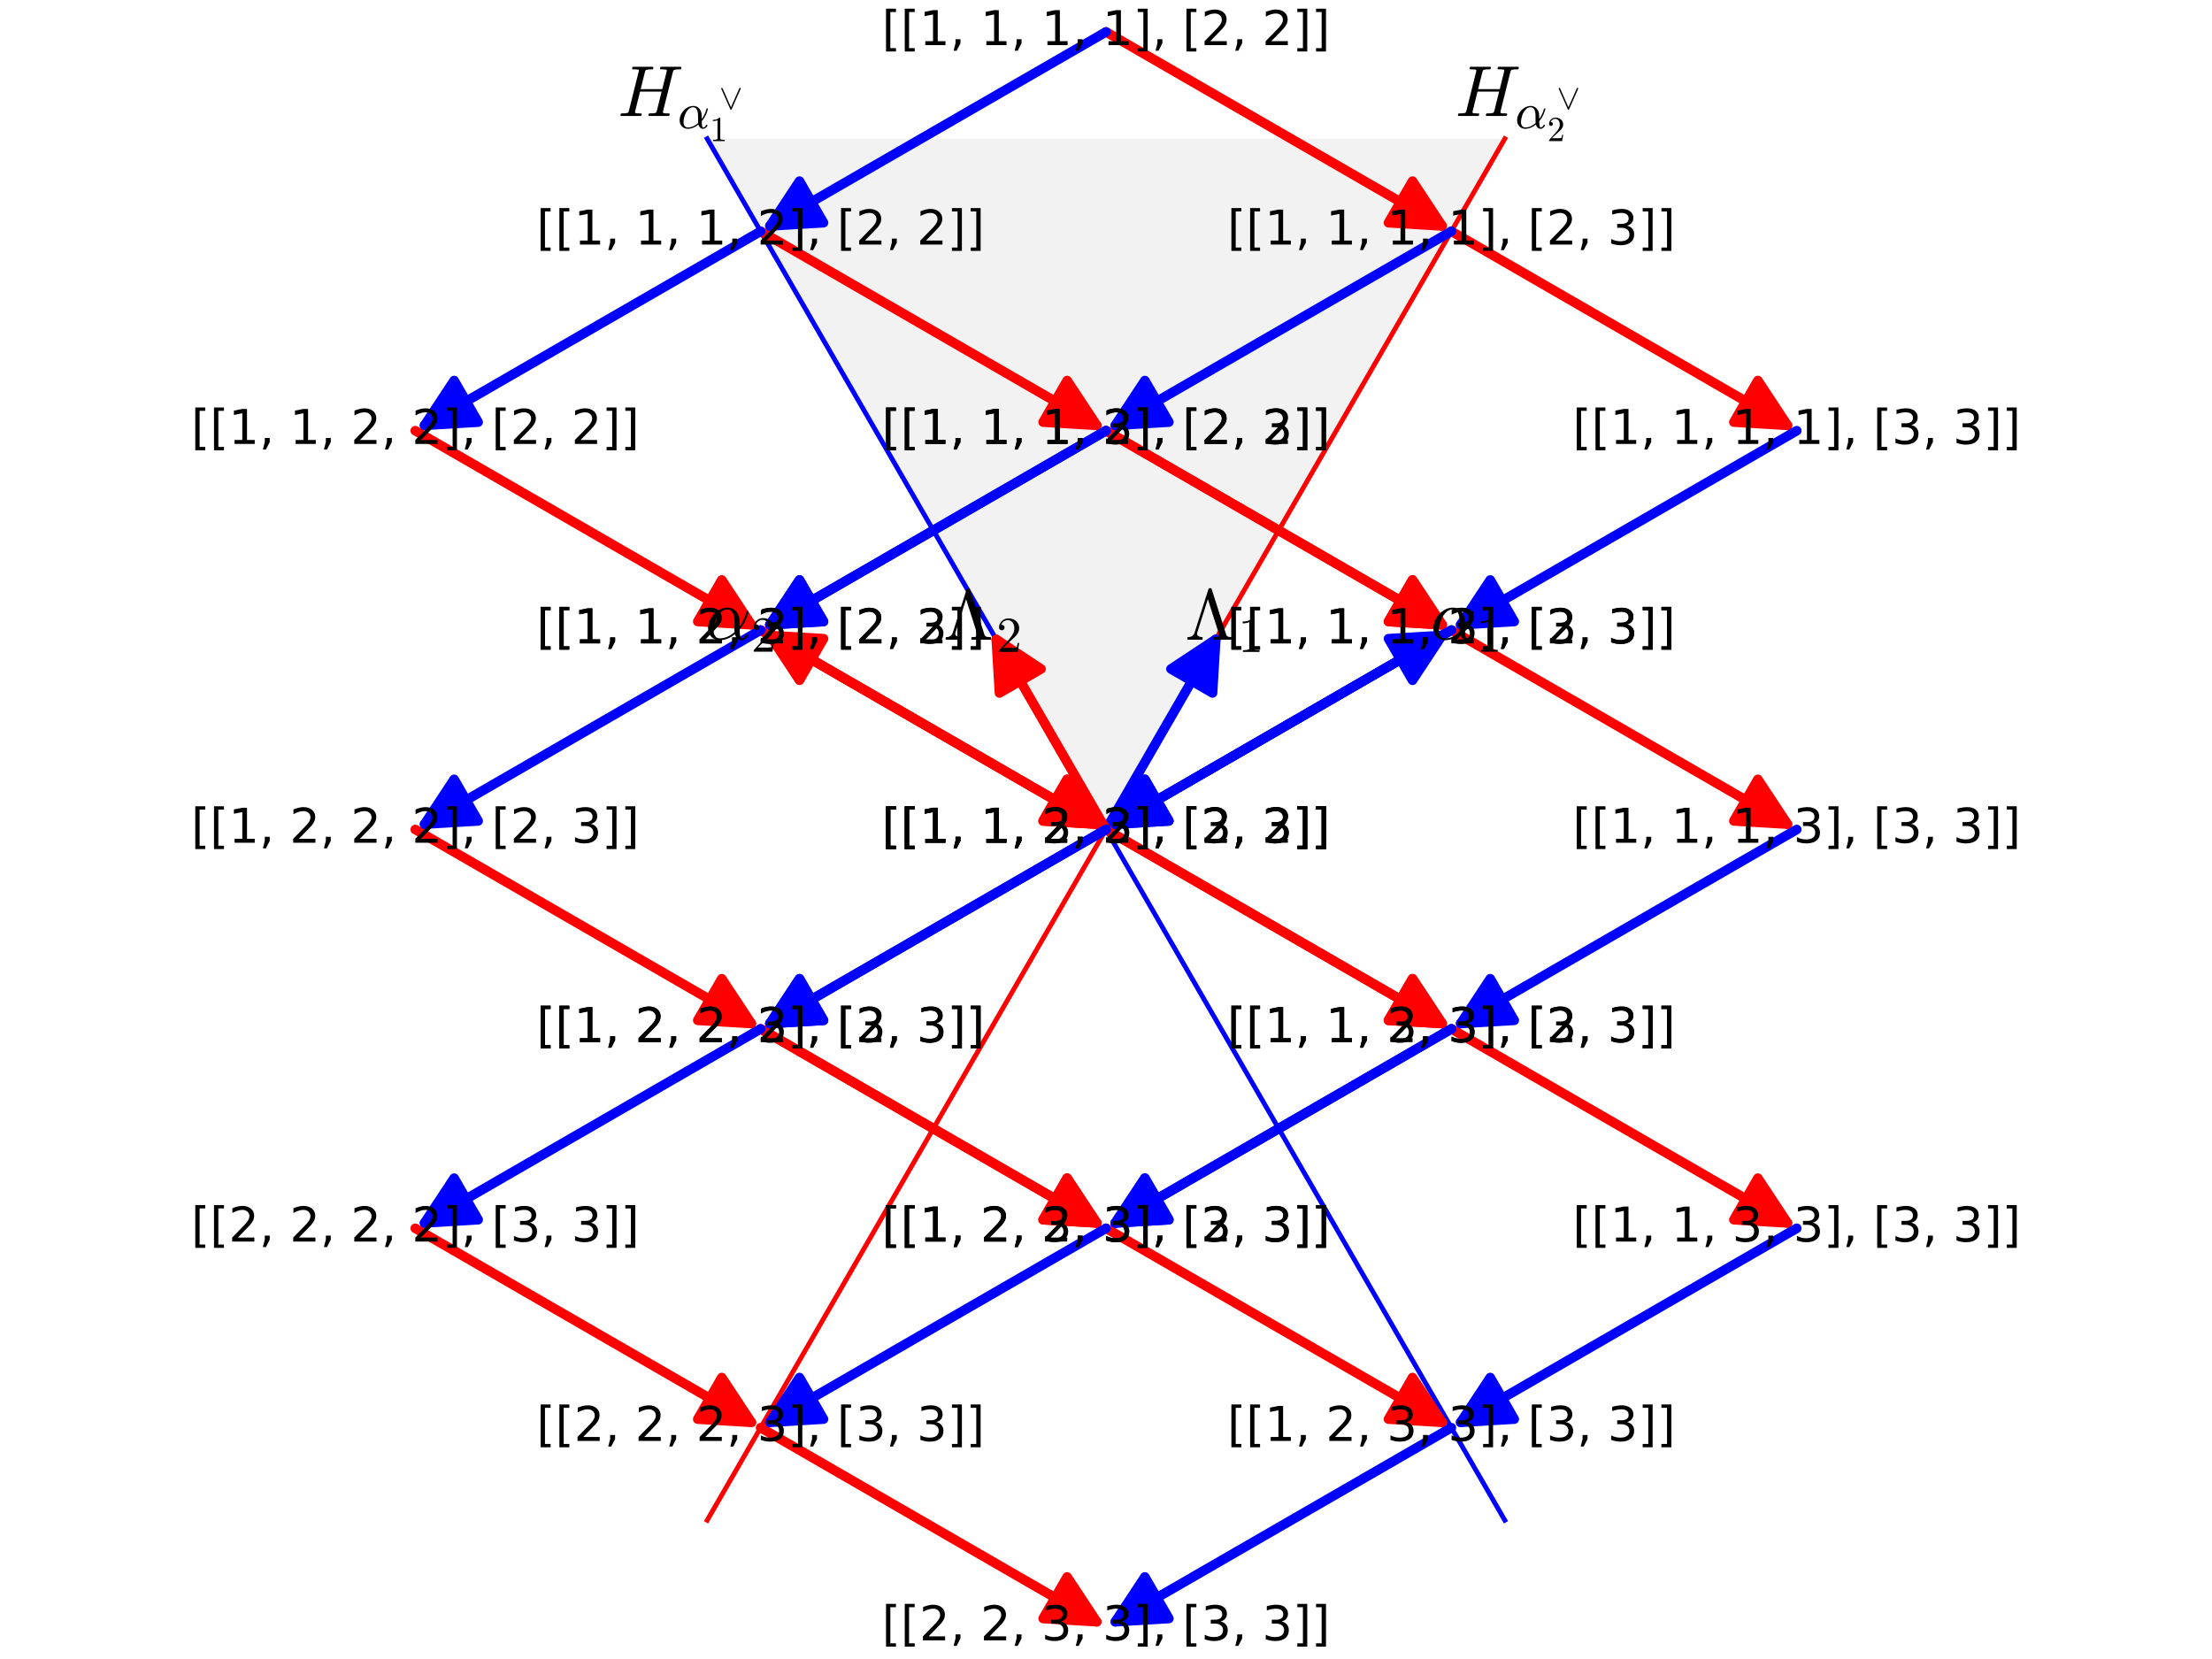 <?xml version="1.0" encoding="utf-8" standalone="no"?>
<!DOCTYPE svg PUBLIC "-//W3C//DTD SVG 1.1//EN"
  "http://www.w3.org/Graphics/SVG/1.1/DTD/svg11.dtd">
<!-- Created with matplotlib (https://matplotlib.org/) -->
<svg height="345.6pt" version="1.1" viewBox="0 0 460.8 345.6" width="460.8pt" xmlns="http://www.w3.org/2000/svg" xmlns:xlink="http://www.w3.org/1999/xlink">
 <defs>
  <style type="text/css">*{stroke-linecap:butt;stroke-linejoin:round;}</style>
 </defs>
 <g id="figure_1">
  <g id="patch_1">
   <path d="M 0 345.6 
L 460.8 345.6 
L 460.8 0 
L 0 0 
z
" style="fill:#ffffff;"/>
  </g>
  <g id="axes_1">
   <g id="patch_2">
    <path d="M 80.751 345.6 
L 380.049 345.6 
L 380.049 0 
L 80.751 0 
z
" style="fill:#ffffff;"/>
   </g>
   <g id="patch_3">
    <path clip-path="url(#p317aa13ba5)" d="M 147.323 28.906 
L 313.477 28.906 
L 230.4 172.8 
z
" style="fill:#d3d3d3;opacity:0.3;"/>
   </g>
   <g id="line2d_1">
    <path clip-path="url(#p317aa13ba5)" d="M 147.323 28.906 
L 313.477 316.694 
" style="fill:none;stroke:#0000ff;stroke-linecap:square;"/>
   </g>
   <g id="line2d_2">
    <path clip-path="url(#p317aa13ba5)" d="M 313.477 28.906 
L 147.323 316.694 
" style="fill:none;stroke:#ff0000;stroke-linecap:square;"/>
   </g>
   <g id="matplotlib.axis_1"/>
   <g id="matplotlib.axis_2"/>
   <g id="patch_4">
    <path clip-path="url(#p317aa13ba5)" d="M 230.4 172.8 
Q 266.373 152.031 300.41 132.38 
" style="fill:none;stroke:#0000ff;stroke-linecap:round;stroke-width:2;"/>
    <path clip-path="url(#p317aa13ba5)" d="M 289.25 133.049 
L 300.41 132.38 
L 294.25 141.71 
L 289.25 133.049 
z
" style="fill:#0000ff;stroke:#0000ff;stroke-linecap:round;stroke-width:2;"/>
   </g>
   <g id="patch_5">
    <path clip-path="url(#p317aa13ba5)" d="M 230.4 172.8 
Q 194.427 152.031 160.39 132.38 
" style="fill:none;stroke:#ff0000;stroke-linecap:round;stroke-width:2;"/>
    <path clip-path="url(#p317aa13ba5)" d="M 166.55 141.71 
L 160.39 132.38 
L 171.55 133.049 
L 166.55 141.71 
z
" style="fill:#ff0000;stroke:#ff0000;stroke-linecap:round;stroke-width:2;"/>
   </g>
   <g id="patch_6">
    <path clip-path="url(#p317aa13ba5)" d="M 230.4 172.8 
Q 242.391 152.031 253.264 133.198 
" style="fill:none;stroke:#0000ff;stroke-linecap:round;stroke-width:2;"/>
    <path clip-path="url(#p317aa13ba5)" d="M 243.934 139.358 
L 253.264 133.198 
L 252.594 144.358 
L 243.934 139.358 
z
" style="fill:#0000ff;stroke:#0000ff;stroke-linecap:round;stroke-width:2;"/>
   </g>
   <g id="patch_7">
    <path clip-path="url(#p317aa13ba5)" d="M 230.4 172.8 
Q 218.409 152.031 207.536 133.198 
" style="fill:none;stroke:#ff0000;stroke-linecap:round;stroke-width:2;"/>
    <path clip-path="url(#p317aa13ba5)" d="M 208.206 144.358 
L 207.536 133.198 
L 216.866 139.358 
L 208.206 144.358 
z
" style="fill:#ff0000;stroke:#ff0000;stroke-linecap:round;stroke-width:2;"/>
   </g>
   <g id="patch_8">
    <path clip-path="url(#p317aa13ba5)" d="M 230.4 255.877 
Q 266.373 276.646 300.41 296.297 
" style="fill:none;stroke:#ff0000;stroke-linecap:round;stroke-width:2;"/>
    <path clip-path="url(#p317aa13ba5)" d="M 294.25 286.967 
L 300.41 296.297 
L 289.25 295.627 
L 294.25 286.967 
z
" style="fill:#ff0000;stroke:#ff0000;stroke-linecap:round;stroke-width:2;"/>
   </g>
   <g id="patch_9">
    <path clip-path="url(#p317aa13ba5)" d="M 158.453 131.262 
Q 194.427 152.031 228.464 171.682 
" style="fill:none;stroke:#ff0000;stroke-linecap:round;stroke-width:2;"/>
    <path clip-path="url(#p317aa13ba5)" d="M 222.303 162.352 
L 228.464 171.682 
L 217.303 171.012 
L 222.303 162.352 
z
" style="fill:#ff0000;stroke:#ff0000;stroke-linecap:round;stroke-width:2;"/>
   </g>
   <g id="patch_10">
    <path clip-path="url(#p317aa13ba5)" d="M 230.4 89.723 
Q 266.373 110.492 300.41 130.144 
" style="fill:none;stroke:#ff0000;stroke-linecap:round;stroke-width:2;"/>
    <path clip-path="url(#p317aa13ba5)" d="M 294.25 120.813 
L 300.41 130.144 
L 289.25 129.474 
L 294.25 120.813 
z
" style="fill:#ff0000;stroke:#ff0000;stroke-linecap:round;stroke-width:2;"/>
   </g>
   <g id="patch_11">
    <path clip-path="url(#p317aa13ba5)" d="M 230.4 6.646 
Q 266.373 27.415 300.41 47.067 
" style="fill:none;stroke:#ff0000;stroke-linecap:round;stroke-width:2;"/>
    <path clip-path="url(#p317aa13ba5)" d="M 294.25 37.736 
L 300.41 47.067 
L 289.25 46.397 
L 294.25 37.736 
z
" style="fill:#ff0000;stroke:#ff0000;stroke-linecap:round;stroke-width:2;"/>
   </g>
   <g id="patch_12">
    <path clip-path="url(#p317aa13ba5)" d="M 230.4 172.8 
Q 266.373 193.569 300.41 213.22 
" style="fill:none;stroke:#ff0000;stroke-linecap:round;stroke-width:2;"/>
    <path clip-path="url(#p317aa13ba5)" d="M 294.25 203.89 
L 300.41 213.22 
L 289.25 212.551 
L 294.25 203.89 
z
" style="fill:#ff0000;stroke:#ff0000;stroke-linecap:round;stroke-width:2;"/>
   </g>
   <g id="patch_13">
    <path clip-path="url(#p317aa13ba5)" d="M 228.464 254.759 
Q 194.427 235.108 158.453 214.338 
" style="fill:none;stroke:#ff0000;stroke-linecap:round;stroke-width:2;"/>
    <path clip-path="url(#p317aa13ba5)" d="M 222.303 245.429 
L 228.464 254.759 
L 217.303 254.089 
L 222.303 245.429 
z
" style="fill:#ff0000;stroke:#ff0000;stroke-linecap:round;stroke-width:2;"/>
   </g>
   <g id="patch_14">
    <path clip-path="url(#p317aa13ba5)" d="M 156.517 130.144 
Q 122.48 110.492 86.506 89.723 
" style="fill:none;stroke:#ff0000;stroke-linecap:round;stroke-width:2;"/>
    <path clip-path="url(#p317aa13ba5)" d="M 150.356 120.813 
L 156.517 130.144 
L 145.356 129.474 
L 150.356 120.813 
z
" style="fill:#ff0000;stroke:#ff0000;stroke-linecap:round;stroke-width:2;"/>
   </g>
   <g id="patch_15">
    <path clip-path="url(#p317aa13ba5)" d="M 228.464 254.759 
Q 194.427 235.108 158.453 214.338 
" style="fill:none;stroke:#ff0000;stroke-linecap:round;stroke-width:2;"/>
    <path clip-path="url(#p317aa13ba5)" d="M 222.303 245.429 
L 228.464 254.759 
L 217.303 254.089 
L 222.303 245.429 
z
" style="fill:#ff0000;stroke:#ff0000;stroke-linecap:round;stroke-width:2;"/>
   </g>
   <g id="patch_16">
    <path clip-path="url(#p317aa13ba5)" d="M 302.347 48.185 
Q 338.32 68.954 372.357 88.605 
" style="fill:none;stroke:#ff0000;stroke-linecap:round;stroke-width:2;"/>
    <path clip-path="url(#p317aa13ba5)" d="M 366.197 79.275 
L 372.357 88.605 
L 361.197 87.935 
L 366.197 79.275 
z
" style="fill:#ff0000;stroke:#ff0000;stroke-linecap:round;stroke-width:2;"/>
   </g>
   <g id="patch_17">
    <path clip-path="url(#p317aa13ba5)" d="M 230.4 172.8 
Q 266.373 193.569 300.41 213.22 
" style="fill:none;stroke:#ff0000;stroke-linecap:round;stroke-width:2;"/>
    <path clip-path="url(#p317aa13ba5)" d="M 294.25 203.89 
L 300.41 213.22 
L 289.25 212.551 
L 294.25 203.89 
z
" style="fill:#ff0000;stroke:#ff0000;stroke-linecap:round;stroke-width:2;"/>
   </g>
   <g id="patch_18">
    <path clip-path="url(#p317aa13ba5)" d="M 230.4 89.723 
Q 266.373 110.492 300.41 130.144 
" style="fill:none;stroke:#ff0000;stroke-linecap:round;stroke-width:2;"/>
    <path clip-path="url(#p317aa13ba5)" d="M 294.25 120.813 
L 300.41 130.144 
L 289.25 129.474 
L 294.25 120.813 
z
" style="fill:#ff0000;stroke:#ff0000;stroke-linecap:round;stroke-width:2;"/>
   </g>
   <g id="patch_19">
    <path clip-path="url(#p317aa13ba5)" d="M 228.464 337.836 
Q 194.427 318.185 158.453 297.415 
" style="fill:none;stroke:#ff0000;stroke-linecap:round;stroke-width:2;"/>
    <path clip-path="url(#p317aa13ba5)" d="M 222.303 328.506 
L 228.464 337.836 
L 217.303 337.166 
L 222.303 328.506 
z
" style="fill:#ff0000;stroke:#ff0000;stroke-linecap:round;stroke-width:2;"/>
   </g>
   <g id="patch_20">
    <path clip-path="url(#p317aa13ba5)" d="M 228.464 171.682 
Q 194.427 152.031 158.453 131.262 
" style="fill:none;stroke:#ff0000;stroke-linecap:round;stroke-width:2;"/>
    <path clip-path="url(#p317aa13ba5)" d="M 222.303 162.352 
L 228.464 171.682 
L 217.303 171.012 
L 222.303 162.352 
z
" style="fill:#ff0000;stroke:#ff0000;stroke-linecap:round;stroke-width:2;"/>
   </g>
   <g id="patch_21">
    <path clip-path="url(#p317aa13ba5)" d="M 156.517 213.22 
Q 122.48 193.569 86.506 172.8 
" style="fill:none;stroke:#ff0000;stroke-linecap:round;stroke-width:2;"/>
    <path clip-path="url(#p317aa13ba5)" d="M 150.356 203.89 
L 156.517 213.22 
L 145.356 212.551 
L 150.356 203.89 
z
" style="fill:#ff0000;stroke:#ff0000;stroke-linecap:round;stroke-width:2;"/>
   </g>
   <g id="patch_22">
    <path clip-path="url(#p317aa13ba5)" d="M 372.357 171.682 
Q 338.32 152.031 302.347 131.262 
" style="fill:none;stroke:#ff0000;stroke-linecap:round;stroke-width:2;"/>
    <path clip-path="url(#p317aa13ba5)" d="M 366.197 162.352 
L 372.357 171.682 
L 361.197 171.012 
L 366.197 162.352 
z
" style="fill:#ff0000;stroke:#ff0000;stroke-linecap:round;stroke-width:2;"/>
   </g>
   <g id="patch_23">
    <path clip-path="url(#p317aa13ba5)" d="M 372.357 254.759 
Q 338.32 235.108 302.347 214.338 
" style="fill:none;stroke:#ff0000;stroke-linecap:round;stroke-width:2;"/>
    <path clip-path="url(#p317aa13ba5)" d="M 366.197 245.429 
L 372.357 254.759 
L 361.197 254.089 
L 366.197 245.429 
z
" style="fill:#ff0000;stroke:#ff0000;stroke-linecap:round;stroke-width:2;"/>
   </g>
   <g id="patch_24">
    <path clip-path="url(#p317aa13ba5)" d="M 228.464 88.605 
Q 194.427 68.954 158.453 48.185 
" style="fill:none;stroke:#ff0000;stroke-linecap:round;stroke-width:2;"/>
    <path clip-path="url(#p317aa13ba5)" d="M 222.303 79.275 
L 228.464 88.605 
L 217.303 87.935 
L 222.303 79.275 
z
" style="fill:#ff0000;stroke:#ff0000;stroke-linecap:round;stroke-width:2;"/>
   </g>
   <g id="patch_25">
    <path clip-path="url(#p317aa13ba5)" d="M 156.517 296.297 
Q 122.48 276.646 86.506 255.877 
" style="fill:none;stroke:#ff0000;stroke-linecap:round;stroke-width:2;"/>
    <path clip-path="url(#p317aa13ba5)" d="M 150.356 286.967 
L 156.517 296.297 
L 145.356 295.627 
L 150.356 286.967 
z
" style="fill:#ff0000;stroke:#ff0000;stroke-linecap:round;stroke-width:2;"/>
   </g>
   <g id="patch_26">
    <path clip-path="url(#p317aa13ba5)" d="M 230.4 255.877 
Q 194.427 276.646 160.39 296.297 
" style="fill:none;stroke:#0000ff;stroke-linecap:round;stroke-width:2;"/>
    <path clip-path="url(#p317aa13ba5)" d="M 171.55 295.627 
L 160.39 296.297 
L 166.55 286.967 
L 171.55 295.627 
z
" style="fill:#0000ff;stroke:#0000ff;stroke-linecap:round;stroke-width:2;"/>
   </g>
   <g id="patch_27">
    <path clip-path="url(#p317aa13ba5)" d="M 374.294 172.8 
Q 338.32 193.569 304.283 213.22 
" style="fill:none;stroke:#0000ff;stroke-linecap:round;stroke-width:2;"/>
    <path clip-path="url(#p317aa13ba5)" d="M 315.444 212.551 
L 304.283 213.22 
L 310.444 203.89 
L 315.444 212.551 
z
" style="fill:#0000ff;stroke:#0000ff;stroke-linecap:round;stroke-width:2;"/>
   </g>
   <g id="patch_28">
    <path clip-path="url(#p317aa13ba5)" d="M 230.4 89.723 
Q 194.427 110.492 160.39 130.144 
" style="fill:none;stroke:#0000ff;stroke-linecap:round;stroke-width:2;"/>
    <path clip-path="url(#p317aa13ba5)" d="M 171.55 129.474 
L 160.39 130.144 
L 166.55 120.813 
L 171.55 129.474 
z
" style="fill:#0000ff;stroke:#0000ff;stroke-linecap:round;stroke-width:2;"/>
   </g>
   <g id="patch_29">
    <path clip-path="url(#p317aa13ba5)" d="M 230.4 6.646 
Q 194.427 27.415 160.39 47.067 
" style="fill:none;stroke:#0000ff;stroke-linecap:round;stroke-width:2;"/>
    <path clip-path="url(#p317aa13ba5)" d="M 171.55 46.397 
L 160.39 47.067 
L 166.55 37.736 
L 171.55 46.397 
z
" style="fill:#0000ff;stroke:#0000ff;stroke-linecap:round;stroke-width:2;"/>
   </g>
   <g id="patch_30">
    <path clip-path="url(#p317aa13ba5)" d="M 374.294 255.877 
Q 338.32 276.646 304.283 296.297 
" style="fill:none;stroke:#0000ff;stroke-linecap:round;stroke-width:2;"/>
    <path clip-path="url(#p317aa13ba5)" d="M 315.444 295.627 
L 304.283 296.297 
L 310.444 286.967 
L 315.444 295.627 
z
" style="fill:#0000ff;stroke:#0000ff;stroke-linecap:round;stroke-width:2;"/>
   </g>
   <g id="patch_31">
    <path clip-path="url(#p317aa13ba5)" d="M 230.4 172.8 
Q 194.427 193.569 160.39 213.22 
" style="fill:none;stroke:#0000ff;stroke-linecap:round;stroke-width:2;"/>
    <path clip-path="url(#p317aa13ba5)" d="M 171.55 212.551 
L 160.39 213.22 
L 166.55 203.89 
L 171.55 212.551 
z
" style="fill:#0000ff;stroke:#0000ff;stroke-linecap:round;stroke-width:2;"/>
   </g>
   <g id="patch_32">
    <path clip-path="url(#p317aa13ba5)" d="M 158.453 214.338 
Q 122.48 235.108 88.443 254.759 
" style="fill:none;stroke:#0000ff;stroke-linecap:round;stroke-width:2;"/>
    <path clip-path="url(#p317aa13ba5)" d="M 99.603 254.089 
L 88.443 254.759 
L 94.603 245.429 
L 99.603 254.089 
z
" style="fill:#0000ff;stroke:#0000ff;stroke-linecap:round;stroke-width:2;"/>
   </g>
   <g id="patch_33">
    <path clip-path="url(#p317aa13ba5)" d="M 302.347 131.262 
Q 266.373 152.031 232.336 171.682 
" style="fill:none;stroke:#0000ff;stroke-linecap:round;stroke-width:2;"/>
    <path clip-path="url(#p317aa13ba5)" d="M 243.497 171.012 
L 232.336 171.682 
L 238.497 162.352 
L 243.497 171.012 
z
" style="fill:#0000ff;stroke:#0000ff;stroke-linecap:round;stroke-width:2;"/>
   </g>
   <g id="patch_34">
    <path clip-path="url(#p317aa13ba5)" d="M 232.336 88.605 
Q 266.373 68.954 302.347 48.185 
" style="fill:none;stroke:#0000ff;stroke-linecap:round;stroke-width:2;"/>
    <path clip-path="url(#p317aa13ba5)" d="M 243.497 87.935 
L 232.336 88.605 
L 238.497 79.275 
L 243.497 87.935 
z
" style="fill:#0000ff;stroke:#0000ff;stroke-linecap:round;stroke-width:2;"/>
   </g>
   <g id="patch_35">
    <path clip-path="url(#p317aa13ba5)" d="M 232.336 254.759 
Q 266.373 235.108 302.347 214.338 
" style="fill:none;stroke:#0000ff;stroke-linecap:round;stroke-width:2;"/>
    <path clip-path="url(#p317aa13ba5)" d="M 243.497 254.089 
L 232.336 254.759 
L 238.497 245.429 
L 243.497 254.089 
z
" style="fill:#0000ff;stroke:#0000ff;stroke-linecap:round;stroke-width:2;"/>
   </g>
   <g id="patch_36">
    <path clip-path="url(#p317aa13ba5)" d="M 160.39 130.144 
Q 194.427 110.492 230.4 89.723 
" style="fill:none;stroke:#0000ff;stroke-linecap:round;stroke-width:2;"/>
    <path clip-path="url(#p317aa13ba5)" d="M 171.55 129.474 
L 160.39 130.144 
L 166.55 120.813 
L 171.55 129.474 
z
" style="fill:#0000ff;stroke:#0000ff;stroke-linecap:round;stroke-width:2;"/>
   </g>
   <g id="patch_37">
    <path clip-path="url(#p317aa13ba5)" d="M 158.453 131.262 
Q 122.48 152.031 88.443 171.682 
" style="fill:none;stroke:#0000ff;stroke-linecap:round;stroke-width:2;"/>
    <path clip-path="url(#p317aa13ba5)" d="M 99.603 171.012 
L 88.443 171.682 
L 94.603 162.352 
L 99.603 171.012 
z
" style="fill:#0000ff;stroke:#0000ff;stroke-linecap:round;stroke-width:2;"/>
   </g>
   <g id="patch_38">
    <path clip-path="url(#p317aa13ba5)" d="M 232.336 337.836 
Q 266.373 318.185 302.347 297.415 
" style="fill:none;stroke:#0000ff;stroke-linecap:round;stroke-width:2;"/>
    <path clip-path="url(#p317aa13ba5)" d="M 243.497 337.166 
L 232.336 337.836 
L 238.497 328.506 
L 243.497 337.166 
z
" style="fill:#0000ff;stroke:#0000ff;stroke-linecap:round;stroke-width:2;"/>
   </g>
   <g id="patch_39">
    <path clip-path="url(#p317aa13ba5)" d="M 232.336 171.682 
Q 266.373 152.031 302.347 131.262 
" style="fill:none;stroke:#0000ff;stroke-linecap:round;stroke-width:2;"/>
    <path clip-path="url(#p317aa13ba5)" d="M 243.497 171.012 
L 232.336 171.682 
L 238.497 162.352 
L 243.497 171.012 
z
" style="fill:#0000ff;stroke:#0000ff;stroke-linecap:round;stroke-width:2;"/>
   </g>
   <g id="patch_40">
    <path clip-path="url(#p317aa13ba5)" d="M 304.283 130.144 
Q 338.32 110.492 374.294 89.723 
" style="fill:none;stroke:#0000ff;stroke-linecap:round;stroke-width:2;"/>
    <path clip-path="url(#p317aa13ba5)" d="M 315.444 129.474 
L 304.283 130.144 
L 310.444 120.813 
L 315.444 129.474 
z
" style="fill:#0000ff;stroke:#0000ff;stroke-linecap:round;stroke-width:2;"/>
   </g>
   <g id="patch_41">
    <path clip-path="url(#p317aa13ba5)" d="M 160.39 213.22 
Q 194.427 193.569 230.4 172.8 
" style="fill:none;stroke:#0000ff;stroke-linecap:round;stroke-width:2;"/>
    <path clip-path="url(#p317aa13ba5)" d="M 171.55 212.551 
L 160.39 213.22 
L 166.55 203.89 
L 171.55 212.551 
z
" style="fill:#0000ff;stroke:#0000ff;stroke-linecap:round;stroke-width:2;"/>
   </g>
   <g id="patch_42">
    <path clip-path="url(#p317aa13ba5)" d="M 232.336 254.759 
Q 266.373 235.108 302.347 214.338 
" style="fill:none;stroke:#0000ff;stroke-linecap:round;stroke-width:2;"/>
    <path clip-path="url(#p317aa13ba5)" d="M 243.497 254.089 
L 232.336 254.759 
L 238.497 245.429 
L 243.497 254.089 
z
" style="fill:#0000ff;stroke:#0000ff;stroke-linecap:round;stroke-width:2;"/>
   </g>
   <g id="patch_43">
    <path clip-path="url(#p317aa13ba5)" d="M 88.443 88.605 
Q 122.48 68.954 158.453 48.185 
" style="fill:none;stroke:#0000ff;stroke-linecap:round;stroke-width:2;"/>
    <path clip-path="url(#p317aa13ba5)" d="M 99.603 87.935 
L 88.443 88.605 
L 94.603 79.275 
L 99.603 87.935 
z
" style="fill:#0000ff;stroke:#0000ff;stroke-linecap:round;stroke-width:2;"/>
   </g>
   <g id="text_1">
    <!-- $\alpha_{1}$ -->
    <g transform="translate(297.994 133.324)scale(0.15 -0.15)">
     <defs>
      <path d="M 20.125 -1.125 
Q 15.375 -1.125 11.688 1.125 
Q 8.016 3.375 6 7.172 
Q 4 10.984 4 15.828 
Q 4 22.609 7.781 29.25 
Q 11.578 35.891 17.844 40.031 
Q 24.125 44.188 31 44.188 
Q 36.078 44.188 39.938 41.531 
Q 43.797 38.875 45.797 34.453 
Q 47.797 30.031 47.797 25 
L 47.906 18.312 
Q 51.312 23.047 53.688 28.141 
Q 56.062 33.25 57.328 38.719 
Q 57.516 39.312 58.109 39.312 
L 59.281 39.312 
Q 60.203 39.312 60.203 38.375 
Q 60.203 38.281 60.109 38.094 
Q 58.938 33.5 57.172 29.266 
Q 55.422 25.047 53.047 21.094 
Q 50.688 17.141 47.906 13.922 
Q 47.906 1.516 50.781 1.516 
Q 52.641 1.516 53.828 2.609 
Q 55.031 3.719 55.938 5.328 
Q 56.844 6.938 57.078 6.984 
L 58.297 6.984 
Q 59.078 6.984 59.078 6 
Q 59.078 3.516 56.219 1.188 
Q 53.375 -1.125 50.594 -1.125 
Q 46.969 -1.125 44.578 1.219 
Q 42.188 3.562 41.312 7.328 
Q 36.625 3.328 31.156 1.094 
Q 25.688 -1.125 20.125 -1.125 
z
M 20.312 1.516 
Q 31 1.516 40.828 10.297 
Q 40.766 10.891 40.672 11.734 
Q 40.578 12.594 40.578 12.703 
L 40.578 23.484 
Q 40.578 41.609 30.812 41.609 
Q 24.953 41.609 20.547 36.594 
Q 16.156 31.594 13.938 24.625 
Q 11.719 17.672 11.719 11.922 
Q 11.719 7.562 13.938 4.531 
Q 16.156 1.516 20.312 1.516 
z
" id="Cmmi10-174"/>
      <path d="M 9.281 0 
L 9.281 3.516 
Q 21.781 3.516 21.781 6.688 
L 21.781 59.188 
Q 16.609 56.688 8.688 56.688 
L 8.688 60.203 
Q 20.953 60.203 27.203 66.609 
L 28.609 66.609 
Q 28.953 66.609 29.266 66.328 
Q 29.594 66.062 29.594 65.719 
L 29.594 6.688 
Q 29.594 3.516 42.094 3.516 
L 42.094 0 
z
" id="Cmr10-49"/>
     </defs>
     <use transform="translate(0 0.812)" xlink:href="#Cmmi10-174"/>
     <use transform="translate(63.916 -16.194)scale(0.7)" xlink:href="#Cmr10-49"/>
    </g>
   </g>
   <g id="text_2">
    <!-- $\alpha_{2}$ -->
    <g transform="translate(146.906 133.324)scale(0.15 -0.15)">
     <defs>
      <path d="M 4.984 0 
L 4.984 2.688 
Q 4.984 2.938 5.172 3.219 
L 20.703 20.406 
Q 24.219 24.219 26.406 26.797 
Q 28.609 29.391 30.75 32.766 
Q 32.906 36.141 34.156 39.625 
Q 35.406 43.109 35.406 47.016 
Q 35.406 51.125 33.891 54.859 
Q 32.375 58.594 29.375 60.844 
Q 26.375 63.094 22.125 63.094 
Q 17.781 63.094 14.312 60.469 
Q 10.844 57.859 9.422 53.719 
Q 9.812 53.812 10.5 53.812 
Q 12.75 53.812 14.328 52.297 
Q 15.922 50.781 15.922 48.391 
Q 15.922 46.094 14.328 44.5 
Q 12.75 42.922 10.5 42.922 
Q 8.156 42.922 6.562 44.547 
Q 4.984 46.188 4.984 48.391 
Q 4.984 52.156 6.391 55.438 
Q 7.812 58.734 10.469 61.297 
Q 13.141 63.875 16.484 65.234 
Q 19.828 66.609 23.578 66.609 
Q 29.297 66.609 34.219 64.188 
Q 39.156 61.766 42.031 57.344 
Q 44.922 52.938 44.922 47.016 
Q 44.922 42.672 43.016 38.766 
Q 41.109 34.859 38.125 31.656 
Q 35.156 28.469 30.516 24.406 
Q 25.875 20.359 24.422 19 
L 13.094 8.109 
L 22.703 8.109 
Q 29.781 8.109 34.547 8.219 
Q 39.312 8.344 39.594 8.594 
Q 40.766 9.859 42 17.828 
L 44.922 17.828 
L 42.094 0 
z
" id="Cmr10-50"/>
     </defs>
     <use transform="translate(0 0.812)" xlink:href="#Cmmi10-174"/>
     <use transform="translate(63.916 -16.194)scale(0.7)" xlink:href="#Cmr10-50"/>
    </g>
   </g>
   <g id="text_3">
    <!-- $\Lambda_{1}$ -->
    <g transform="translate(246.881 133.324)scale(0.15 -0.15)">
     <defs>
      <path d="M 3.219 0 
L 3.219 3.516 
Q 11.031 3.516 12.984 9.422 
L 32.516 70.516 
Q 32.859 71.578 33.984 71.578 
L 35.297 71.578 
Q 35.844 71.578 36.25 71.281 
Q 36.672 71 36.812 70.516 
L 57.172 6.688 
Q 58.062 4.547 60.297 4.031 
Q 62.547 3.516 66.109 3.516 
L 66.109 0 
L 39.016 0 
L 39.016 3.516 
Q 47.516 3.516 47.516 6.203 
Q 47.516 6.5 47.406 6.688 
L 31.594 56.297 
L 16.703 9.422 
Q 16.5 8.734 16.5 8.406 
Q 16.5 5.906 18.969 4.703 
Q 21.438 3.516 24.219 3.516 
L 24.219 0 
z
" id="Cmr10-164"/>
     </defs>
     <use transform="translate(0 0.422)" xlink:href="#Cmr10-164"/>
     <use transform="translate(73.849 -16.584)scale(0.7)" xlink:href="#Cmr10-49"/>
    </g>
   </g>
   <g id="text_4">
    <!-- $\Lambda_{2}$ -->
    <g transform="translate(196.519 133.324)scale(0.15 -0.15)">
     <use transform="translate(0 0.422)" xlink:href="#Cmr10-164"/>
     <use transform="translate(73.849 -16.584)scale(0.7)" xlink:href="#Cmr10-50"/>
    </g>
   </g>
   <g id="text_5">
    <!-- $H_{\alpha^\vee_{1}}$ -->
    <g transform="translate(128.694 24.262)scale(0.15 -0.15)">
     <defs>
      <path d="M 4.688 0 
Q 3.719 0 3.719 1.312 
Q 3.766 1.562 3.906 2.172 
Q 4.047 2.781 4.312 3.141 
Q 4.594 3.516 4.984 3.516 
Q 11.078 3.516 13.484 4.203 
Q 14.797 4.641 15.375 6.891 
L 29.109 61.812 
Q 29.297 62.797 29.297 63.188 
Q 29.297 64.266 28.078 64.406 
Q 26.219 64.797 20.906 64.797 
Q 19.922 64.797 19.922 66.109 
Q 20.266 67.391 20.453 67.844 
Q 20.656 68.312 21.578 68.312 
L 48.484 68.312 
Q 49.516 68.312 49.516 67 
Q 49.469 66.75 49.312 66.156 
Q 49.172 65.578 48.922 65.188 
Q 48.688 64.797 48.188 64.797 
Q 42.094 64.797 39.703 64.109 
Q 38.375 63.625 37.797 61.375 
L 31.781 37.312 
L 61.812 37.312 
L 67.922 61.812 
Q 68.109 62.797 68.109 63.188 
Q 68.109 64.266 66.891 64.406 
Q 64.984 64.797 59.719 64.797 
Q 58.688 64.797 58.688 66.109 
Q 59.031 67.391 59.219 67.844 
Q 59.422 68.312 60.406 68.312 
L 87.312 68.312 
Q 88.281 68.312 88.281 67 
Q 88.234 66.75 88.078 66.141 
Q 87.938 65.531 87.672 65.156 
Q 87.406 64.797 87.016 64.797 
Q 80.906 64.797 78.516 64.109 
Q 77.203 63.672 76.609 61.375 
L 62.891 6.5 
Q 62.703 5.516 62.703 5.078 
Q 62.703 4.047 63.922 3.906 
Q 65.828 3.516 71.094 3.516 
Q 72.125 3.516 72.125 2.203 
Q 71.828 1.031 71.531 0.516 
Q 71.234 0 70.406 0 
L 43.5 0 
Q 42.484 0 42.484 1.312 
Q 42.672 2.047 42.766 2.391 
Q 42.875 2.734 43.141 3.125 
Q 43.406 3.516 43.797 3.516 
Q 49.906 3.516 52.297 4.203 
Q 53.609 4.641 54.203 6.891 
L 60.891 33.797 
L 30.906 33.797 
L 24.125 6.5 
Q 23.875 5.281 23.875 5.078 
Q 23.875 4.047 25.094 3.906 
Q 27 3.516 32.328 3.516 
Q 33.297 3.516 33.297 2.203 
Q 32.953 0.875 32.734 0.438 
Q 32.516 0 31.594 0 
z
" id="Cmmi10-72"/>
      <path d="M 31.5 -0.984 
L 5.812 57.078 
Q 5.609 57.328 5.609 57.812 
Q 5.609 58.547 6.188 59.172 
Q 6.781 59.812 7.625 59.812 
Q 8.734 59.812 9.516 58.594 
L 33.297 4.688 
L 57.172 58.594 
Q 57.766 59.812 58.984 59.812 
Q 59.812 59.812 60.391 59.219 
Q 60.984 58.641 60.984 57.812 
Q 60.984 57.328 60.891 57.078 
L 35.203 -0.984 
Q 34.578 -2.203 33.297 -2.203 
Q 31.984 -2.203 31.5 -0.984 
z
" id="Cmsy10-95"/>
     </defs>
     <use transform="translate(0 0.688)" xlink:href="#Cmmi10-72"/>
     <use transform="translate(83.105 -16.319)scale(0.7)" xlink:href="#Cmmi10-174"/>
     <use transform="translate(140.863 10.466)scale(0.49)" xlink:href="#Cmsy10-95"/>
     <use transform="translate(127.847 -34.175)scale(0.49)" xlink:href="#Cmr10-49"/>
    </g>
   </g>
   <g id="text_6">
    <!-- $H_{\alpha^\vee_{2}}$ -->
    <g transform="translate(303.156 24.262)scale(0.15 -0.15)">
     <use transform="translate(0 0.688)" xlink:href="#Cmmi10-72"/>
     <use transform="translate(83.105 -16.319)scale(0.7)" xlink:href="#Cmmi10-174"/>
     <use transform="translate(140.863 10.466)scale(0.49)" xlink:href="#Cmsy10-95"/>
     <use transform="translate(127.847 -34.175)scale(0.49)" xlink:href="#Cmr10-50"/>
    </g>
   </g>
   <g id="PathCollection_1">
    <defs>
     <path d="M 0 0 
C 0 0 0 0 0 0 
C 0 0 0 0 0 0 
C 0 0 0 0 0 0 
C 0 0 0 0 0 0 
C 0 0 0 0 0 0 
C 0 0 0 0 0 0 
C 0 0 0 0 0 0 
C 0 0 0 0 0 0 
z
" id="m3bfca7fe0f" style="stroke:#000000;"/>
    </defs>
    <g>
     <use style="fill:#fec7b8;stroke:#000000;" x="230.4" xlink:href="#m3bfca7fe0f" y="6.646"/>
     <use style="fill:#fec7b8;stroke:#000000;" x="158.453" xlink:href="#m3bfca7fe0f" y="48.185"/>
     <use style="fill:#fec7b8;stroke:#000000;" x="86.506" xlink:href="#m3bfca7fe0f" y="89.723"/>
     <use style="fill:#fec7b8;stroke:#000000;" x="230.4" xlink:href="#m3bfca7fe0f" y="89.723"/>
     <use style="fill:#fec7b8;stroke:#000000;" x="158.453" xlink:href="#m3bfca7fe0f" y="131.262"/>
     <use style="fill:#fec7b8;stroke:#000000;" x="230.4" xlink:href="#m3bfca7fe0f" y="172.8"/>
     <use style="fill:#fec7b8;stroke:#000000;" x="302.347" xlink:href="#m3bfca7fe0f" y="214.338"/>
     <use style="fill:#fec7b8;stroke:#000000;" x="230.4" xlink:href="#m3bfca7fe0f" y="255.877"/>
     <use style="fill:#fec7b8;stroke:#000000;" x="374.294" xlink:href="#m3bfca7fe0f" y="255.877"/>
     <use style="fill:#fec7b8;stroke:#000000;" x="302.347" xlink:href="#m3bfca7fe0f" y="297.415"/>
     <use style="fill:#fec7b8;stroke:#000000;" x="230.4" xlink:href="#m3bfca7fe0f" y="338.954"/>
     <use style="fill:#fec7b8;stroke:#000000;" x="302.347" xlink:href="#m3bfca7fe0f" y="131.262"/>
     <use style="fill:#fec7b8;stroke:#000000;" x="230.4" xlink:href="#m3bfca7fe0f" y="172.8"/>
     <use style="fill:#fec7b8;stroke:#000000;" x="158.453" xlink:href="#m3bfca7fe0f" y="214.338"/>
     <use style="fill:#fec7b8;stroke:#000000;" x="374.294" xlink:href="#m3bfca7fe0f" y="172.8"/>
     <use style="fill:#fec7b8;stroke:#000000;" x="302.347" xlink:href="#m3bfca7fe0f" y="214.338"/>
     <use style="fill:#fec7b8;stroke:#000000;" x="230.4" xlink:href="#m3bfca7fe0f" y="255.877"/>
     <use style="fill:#fec7b8;stroke:#000000;" x="158.453" xlink:href="#m3bfca7fe0f" y="297.415"/>
     <use style="fill:#fec7b8;stroke:#000000;" x="302.347" xlink:href="#m3bfca7fe0f" y="48.185"/>
     <use style="fill:#fec7b8;stroke:#000000;" x="230.4" xlink:href="#m3bfca7fe0f" y="89.723"/>
     <use style="fill:#fec7b8;stroke:#000000;" x="158.453" xlink:href="#m3bfca7fe0f" y="131.262"/>
     <use style="fill:#fec7b8;stroke:#000000;" x="86.506" xlink:href="#m3bfca7fe0f" y="172.8"/>
     <use style="fill:#fec7b8;stroke:#000000;" x="374.294" xlink:href="#m3bfca7fe0f" y="89.723"/>
     <use style="fill:#fec7b8;stroke:#000000;" x="302.347" xlink:href="#m3bfca7fe0f" y="131.262"/>
     <use style="fill:#fec7b8;stroke:#000000;" x="230.4" xlink:href="#m3bfca7fe0f" y="172.8"/>
     <use style="fill:#fec7b8;stroke:#000000;" x="158.453" xlink:href="#m3bfca7fe0f" y="214.338"/>
     <use style="fill:#fec7b8;stroke:#000000;" x="86.506" xlink:href="#m3bfca7fe0f" y="255.877"/>
    </g>
   </g>
   <g id="text_7">
    <!-- [[1, 2, 3, 3], [2, 3]] -->
    <g transform="translate(183.717 258.636)scale(0.1 -0.1)">
     <defs>
      <path d="M 8.594 75.984 
L 29.297 75.984 
L 29.297 69 
L 17.578 69 
L 17.578 -6.203 
L 29.297 -6.203 
L 29.297 -13.188 
L 8.594 -13.188 
z
" id="DejaVuSans-91"/>
      <path d="M 12.406 8.297 
L 28.516 8.297 
L 28.516 63.922 
L 10.984 60.406 
L 10.984 69.391 
L 28.422 72.906 
L 38.281 72.906 
L 38.281 8.297 
L 54.391 8.297 
L 54.391 0 
L 12.406 0 
z
" id="DejaVuSans-49"/>
      <path d="M 11.719 12.406 
L 22.016 12.406 
L 22.016 4 
L 14.016 -11.625 
L 7.719 -11.625 
L 11.719 4 
z
" id="DejaVuSans-44"/>
      <path id="DejaVuSans-32"/>
      <path d="M 19.188 8.297 
L 53.609 8.297 
L 53.609 0 
L 7.328 0 
L 7.328 8.297 
Q 12.938 14.109 22.625 23.891 
Q 32.328 33.688 34.812 36.531 
Q 39.547 41.844 41.422 45.531 
Q 43.312 49.219 43.312 52.781 
Q 43.312 58.594 39.234 62.25 
Q 35.156 65.922 28.609 65.922 
Q 23.969 65.922 18.812 64.312 
Q 13.672 62.703 7.812 59.422 
L 7.812 69.391 
Q 13.766 71.781 18.938 73 
Q 24.125 74.219 28.422 74.219 
Q 39.75 74.219 46.484 68.547 
Q 53.219 62.891 53.219 53.422 
Q 53.219 48.922 51.531 44.891 
Q 49.859 40.875 45.406 35.406 
Q 44.188 33.984 37.641 27.219 
Q 31.109 20.453 19.188 8.297 
z
" id="DejaVuSans-50"/>
      <path d="M 40.578 39.312 
Q 47.656 37.797 51.625 33 
Q 55.609 28.219 55.609 21.188 
Q 55.609 10.406 48.188 4.484 
Q 40.766 -1.422 27.094 -1.422 
Q 22.516 -1.422 17.656 -0.516 
Q 12.797 0.391 7.625 2.203 
L 7.625 11.719 
Q 11.719 9.328 16.594 8.109 
Q 21.484 6.891 26.812 6.891 
Q 36.078 6.891 40.938 10.547 
Q 45.797 14.203 45.797 21.188 
Q 45.797 27.641 41.281 31.266 
Q 36.766 34.906 28.719 34.906 
L 20.219 34.906 
L 20.219 43.016 
L 29.109 43.016 
Q 36.375 43.016 40.234 45.922 
Q 44.094 48.828 44.094 54.297 
Q 44.094 59.906 40.109 62.906 
Q 36.141 65.922 28.719 65.922 
Q 24.656 65.922 20.016 65.031 
Q 15.375 64.156 9.812 62.312 
L 9.812 71.094 
Q 15.438 72.656 20.344 73.438 
Q 25.25 74.219 29.594 74.219 
Q 40.828 74.219 47.359 69.109 
Q 53.906 64.016 53.906 55.328 
Q 53.906 49.266 50.438 45.094 
Q 46.969 40.922 40.578 39.312 
z
" id="DejaVuSans-51"/>
      <path d="M 30.422 75.984 
L 30.422 -13.188 
L 9.719 -13.188 
L 9.719 -6.203 
L 21.391 -6.203 
L 21.391 69 
L 9.719 69 
L 9.719 75.984 
z
" id="DejaVuSans-93"/>
     </defs>
     <use xlink:href="#DejaVuSans-91"/>
     <use x="39.014" xlink:href="#DejaVuSans-91"/>
     <use x="78.027" xlink:href="#DejaVuSans-49"/>
     <use x="141.65" xlink:href="#DejaVuSans-44"/>
     <use x="173.438" xlink:href="#DejaVuSans-32"/>
     <use x="205.225" xlink:href="#DejaVuSans-50"/>
     <use x="268.848" xlink:href="#DejaVuSans-44"/>
     <use x="300.635" xlink:href="#DejaVuSans-32"/>
     <use x="332.422" xlink:href="#DejaVuSans-51"/>
     <use x="396.045" xlink:href="#DejaVuSans-44"/>
     <use x="427.832" xlink:href="#DejaVuSans-32"/>
     <use x="459.619" xlink:href="#DejaVuSans-51"/>
     <use x="523.242" xlink:href="#DejaVuSans-93"/>
     <use x="562.256" xlink:href="#DejaVuSans-44"/>
     <use x="594.043" xlink:href="#DejaVuSans-32"/>
     <use x="625.83" xlink:href="#DejaVuSans-91"/>
     <use x="664.844" xlink:href="#DejaVuSans-50"/>
     <use x="728.467" xlink:href="#DejaVuSans-44"/>
     <use x="760.254" xlink:href="#DejaVuSans-32"/>
     <use x="792.041" xlink:href="#DejaVuSans-51"/>
     <use x="855.664" xlink:href="#DejaVuSans-93"/>
     <use x="894.678" xlink:href="#DejaVuSans-93"/>
    </g>
   </g>
   <g id="text_8">
    <!-- [[1, 1, 2, 3], [2, 2]] -->
    <g transform="translate(111.77 134.021)scale(0.1 -0.1)">
     <use xlink:href="#DejaVuSans-91"/>
     <use x="39.014" xlink:href="#DejaVuSans-91"/>
     <use x="78.027" xlink:href="#DejaVuSans-49"/>
     <use x="141.65" xlink:href="#DejaVuSans-44"/>
     <use x="173.438" xlink:href="#DejaVuSans-32"/>
     <use x="205.225" xlink:href="#DejaVuSans-49"/>
     <use x="268.848" xlink:href="#DejaVuSans-44"/>
     <use x="300.635" xlink:href="#DejaVuSans-32"/>
     <use x="332.422" xlink:href="#DejaVuSans-50"/>
     <use x="396.045" xlink:href="#DejaVuSans-44"/>
     <use x="427.832" xlink:href="#DejaVuSans-32"/>
     <use x="459.619" xlink:href="#DejaVuSans-51"/>
     <use x="523.242" xlink:href="#DejaVuSans-93"/>
     <use x="562.256" xlink:href="#DejaVuSans-44"/>
     <use x="594.043" xlink:href="#DejaVuSans-32"/>
     <use x="625.83" xlink:href="#DejaVuSans-91"/>
     <use x="664.844" xlink:href="#DejaVuSans-50"/>
     <use x="728.467" xlink:href="#DejaVuSans-44"/>
     <use x="760.254" xlink:href="#DejaVuSans-32"/>
     <use x="792.041" xlink:href="#DejaVuSans-50"/>
     <use x="855.664" xlink:href="#DejaVuSans-93"/>
     <use x="894.678" xlink:href="#DejaVuSans-93"/>
    </g>
   </g>
   <g id="text_9">
    <!-- [[1, 2, 2, 3], [3, 3]] -->
    <g transform="translate(183.717 258.636)scale(0.1 -0.1)">
     <use xlink:href="#DejaVuSans-91"/>
     <use x="39.014" xlink:href="#DejaVuSans-91"/>
     <use x="78.027" xlink:href="#DejaVuSans-49"/>
     <use x="141.65" xlink:href="#DejaVuSans-44"/>
     <use x="173.438" xlink:href="#DejaVuSans-32"/>
     <use x="205.225" xlink:href="#DejaVuSans-50"/>
     <use x="268.848" xlink:href="#DejaVuSans-44"/>
     <use x="300.635" xlink:href="#DejaVuSans-32"/>
     <use x="332.422" xlink:href="#DejaVuSans-50"/>
     <use x="396.045" xlink:href="#DejaVuSans-44"/>
     <use x="427.832" xlink:href="#DejaVuSans-32"/>
     <use x="459.619" xlink:href="#DejaVuSans-51"/>
     <use x="523.242" xlink:href="#DejaVuSans-93"/>
     <use x="562.256" xlink:href="#DejaVuSans-44"/>
     <use x="594.043" xlink:href="#DejaVuSans-32"/>
     <use x="625.83" xlink:href="#DejaVuSans-91"/>
     <use x="664.844" xlink:href="#DejaVuSans-51"/>
     <use x="728.467" xlink:href="#DejaVuSans-44"/>
     <use x="760.254" xlink:href="#DejaVuSans-32"/>
     <use x="792.041" xlink:href="#DejaVuSans-51"/>
     <use x="855.664" xlink:href="#DejaVuSans-93"/>
     <use x="894.678" xlink:href="#DejaVuSans-93"/>
    </g>
   </g>
   <g id="text_10">
    <!-- [[1, 1, 1, 3], [3, 3]] -->
    <g transform="translate(327.611 175.559)scale(0.1 -0.1)">
     <use xlink:href="#DejaVuSans-91"/>
     <use x="39.014" xlink:href="#DejaVuSans-91"/>
     <use x="78.027" xlink:href="#DejaVuSans-49"/>
     <use x="141.65" xlink:href="#DejaVuSans-44"/>
     <use x="173.438" xlink:href="#DejaVuSans-32"/>
     <use x="205.225" xlink:href="#DejaVuSans-49"/>
     <use x="268.848" xlink:href="#DejaVuSans-44"/>
     <use x="300.635" xlink:href="#DejaVuSans-32"/>
     <use x="332.422" xlink:href="#DejaVuSans-49"/>
     <use x="396.045" xlink:href="#DejaVuSans-44"/>
     <use x="427.832" xlink:href="#DejaVuSans-32"/>
     <use x="459.619" xlink:href="#DejaVuSans-51"/>
     <use x="523.242" xlink:href="#DejaVuSans-93"/>
     <use x="562.256" xlink:href="#DejaVuSans-44"/>
     <use x="594.043" xlink:href="#DejaVuSans-32"/>
     <use x="625.83" xlink:href="#DejaVuSans-91"/>
     <use x="664.844" xlink:href="#DejaVuSans-51"/>
     <use x="728.467" xlink:href="#DejaVuSans-44"/>
     <use x="760.254" xlink:href="#DejaVuSans-32"/>
     <use x="792.041" xlink:href="#DejaVuSans-51"/>
     <use x="855.664" xlink:href="#DejaVuSans-93"/>
     <use x="894.678" xlink:href="#DejaVuSans-93"/>
    </g>
   </g>
   <g id="text_11">
    <!-- [[1, 1, 1, 2], [2, 3]] -->
    <g transform="translate(183.717 92.482)scale(0.1 -0.1)">
     <use xlink:href="#DejaVuSans-91"/>
     <use x="39.014" xlink:href="#DejaVuSans-91"/>
     <use x="78.027" xlink:href="#DejaVuSans-49"/>
     <use x="141.65" xlink:href="#DejaVuSans-44"/>
     <use x="173.438" xlink:href="#DejaVuSans-32"/>
     <use x="205.225" xlink:href="#DejaVuSans-49"/>
     <use x="268.848" xlink:href="#DejaVuSans-44"/>
     <use x="300.635" xlink:href="#DejaVuSans-32"/>
     <use x="332.422" xlink:href="#DejaVuSans-49"/>
     <use x="396.045" xlink:href="#DejaVuSans-44"/>
     <use x="427.832" xlink:href="#DejaVuSans-32"/>
     <use x="459.619" xlink:href="#DejaVuSans-50"/>
     <use x="523.242" xlink:href="#DejaVuSans-93"/>
     <use x="562.256" xlink:href="#DejaVuSans-44"/>
     <use x="594.043" xlink:href="#DejaVuSans-32"/>
     <use x="625.83" xlink:href="#DejaVuSans-91"/>
     <use x="664.844" xlink:href="#DejaVuSans-50"/>
     <use x="728.467" xlink:href="#DejaVuSans-44"/>
     <use x="760.254" xlink:href="#DejaVuSans-32"/>
     <use x="792.041" xlink:href="#DejaVuSans-51"/>
     <use x="855.664" xlink:href="#DejaVuSans-93"/>
     <use x="894.678" xlink:href="#DejaVuSans-93"/>
    </g>
   </g>
   <g id="text_12">
    <!-- [[1, 1, 1, 1], [2, 2]] -->
    <g transform="translate(183.717 9.406)scale(0.1 -0.1)">
     <use xlink:href="#DejaVuSans-91"/>
     <use x="39.014" xlink:href="#DejaVuSans-91"/>
     <use x="78.027" xlink:href="#DejaVuSans-49"/>
     <use x="141.65" xlink:href="#DejaVuSans-44"/>
     <use x="173.438" xlink:href="#DejaVuSans-32"/>
     <use x="205.225" xlink:href="#DejaVuSans-49"/>
     <use x="268.848" xlink:href="#DejaVuSans-44"/>
     <use x="300.635" xlink:href="#DejaVuSans-32"/>
     <use x="332.422" xlink:href="#DejaVuSans-49"/>
     <use x="396.045" xlink:href="#DejaVuSans-44"/>
     <use x="427.832" xlink:href="#DejaVuSans-32"/>
     <use x="459.619" xlink:href="#DejaVuSans-49"/>
     <use x="523.242" xlink:href="#DejaVuSans-93"/>
     <use x="562.256" xlink:href="#DejaVuSans-44"/>
     <use x="594.043" xlink:href="#DejaVuSans-32"/>
     <use x="625.83" xlink:href="#DejaVuSans-91"/>
     <use x="664.844" xlink:href="#DejaVuSans-50"/>
     <use x="728.467" xlink:href="#DejaVuSans-44"/>
     <use x="760.254" xlink:href="#DejaVuSans-32"/>
     <use x="792.041" xlink:href="#DejaVuSans-50"/>
     <use x="855.664" xlink:href="#DejaVuSans-93"/>
     <use x="894.678" xlink:href="#DejaVuSans-93"/>
    </g>
   </g>
   <g id="text_13">
    <!-- [[1, 1, 3, 3], [3, 3]] -->
    <g transform="translate(327.611 258.636)scale(0.1 -0.1)">
     <use xlink:href="#DejaVuSans-91"/>
     <use x="39.014" xlink:href="#DejaVuSans-91"/>
     <use x="78.027" xlink:href="#DejaVuSans-49"/>
     <use x="141.65" xlink:href="#DejaVuSans-44"/>
     <use x="173.438" xlink:href="#DejaVuSans-32"/>
     <use x="205.225" xlink:href="#DejaVuSans-49"/>
     <use x="268.848" xlink:href="#DejaVuSans-44"/>
     <use x="300.635" xlink:href="#DejaVuSans-32"/>
     <use x="332.422" xlink:href="#DejaVuSans-51"/>
     <use x="396.045" xlink:href="#DejaVuSans-44"/>
     <use x="427.832" xlink:href="#DejaVuSans-32"/>
     <use x="459.619" xlink:href="#DejaVuSans-51"/>
     <use x="523.242" xlink:href="#DejaVuSans-93"/>
     <use x="562.256" xlink:href="#DejaVuSans-44"/>
     <use x="594.043" xlink:href="#DejaVuSans-32"/>
     <use x="625.83" xlink:href="#DejaVuSans-91"/>
     <use x="664.844" xlink:href="#DejaVuSans-51"/>
     <use x="728.467" xlink:href="#DejaVuSans-44"/>
     <use x="760.254" xlink:href="#DejaVuSans-32"/>
     <use x="792.041" xlink:href="#DejaVuSans-51"/>
     <use x="855.664" xlink:href="#DejaVuSans-93"/>
     <use x="894.678" xlink:href="#DejaVuSans-93"/>
    </g>
   </g>
   <g id="text_14">
    <!-- [[2, 2, 3, 3], [3, 3]] -->
    <g transform="translate(183.717 341.713)scale(0.1 -0.1)">
     <use xlink:href="#DejaVuSans-91"/>
     <use x="39.014" xlink:href="#DejaVuSans-91"/>
     <use x="78.027" xlink:href="#DejaVuSans-50"/>
     <use x="141.65" xlink:href="#DejaVuSans-44"/>
     <use x="173.438" xlink:href="#DejaVuSans-32"/>
     <use x="205.225" xlink:href="#DejaVuSans-50"/>
     <use x="268.848" xlink:href="#DejaVuSans-44"/>
     <use x="300.635" xlink:href="#DejaVuSans-32"/>
     <use x="332.422" xlink:href="#DejaVuSans-51"/>
     <use x="396.045" xlink:href="#DejaVuSans-44"/>
     <use x="427.832" xlink:href="#DejaVuSans-32"/>
     <use x="459.619" xlink:href="#DejaVuSans-51"/>
     <use x="523.242" xlink:href="#DejaVuSans-93"/>
     <use x="562.256" xlink:href="#DejaVuSans-44"/>
     <use x="594.043" xlink:href="#DejaVuSans-32"/>
     <use x="625.83" xlink:href="#DejaVuSans-91"/>
     <use x="664.844" xlink:href="#DejaVuSans-51"/>
     <use x="728.467" xlink:href="#DejaVuSans-44"/>
     <use x="760.254" xlink:href="#DejaVuSans-32"/>
     <use x="792.041" xlink:href="#DejaVuSans-51"/>
     <use x="855.664" xlink:href="#DejaVuSans-93"/>
     <use x="894.678" xlink:href="#DejaVuSans-93"/>
    </g>
   </g>
   <g id="text_15">
    <!-- [[1, 1, 2, 3], [2, 3]] -->
    <g transform="translate(183.717 175.559)scale(0.1 -0.1)">
     <use xlink:href="#DejaVuSans-91"/>
     <use x="39.014" xlink:href="#DejaVuSans-91"/>
     <use x="78.027" xlink:href="#DejaVuSans-49"/>
     <use x="141.65" xlink:href="#DejaVuSans-44"/>
     <use x="173.438" xlink:href="#DejaVuSans-32"/>
     <use x="205.225" xlink:href="#DejaVuSans-49"/>
     <use x="268.848" xlink:href="#DejaVuSans-44"/>
     <use x="300.635" xlink:href="#DejaVuSans-32"/>
     <use x="332.422" xlink:href="#DejaVuSans-50"/>
     <use x="396.045" xlink:href="#DejaVuSans-44"/>
     <use x="427.832" xlink:href="#DejaVuSans-32"/>
     <use x="459.619" xlink:href="#DejaVuSans-51"/>
     <use x="523.242" xlink:href="#DejaVuSans-93"/>
     <use x="562.256" xlink:href="#DejaVuSans-44"/>
     <use x="594.043" xlink:href="#DejaVuSans-32"/>
     <use x="625.83" xlink:href="#DejaVuSans-91"/>
     <use x="664.844" xlink:href="#DejaVuSans-50"/>
     <use x="728.467" xlink:href="#DejaVuSans-44"/>
     <use x="760.254" xlink:href="#DejaVuSans-32"/>
     <use x="792.041" xlink:href="#DejaVuSans-51"/>
     <use x="855.664" xlink:href="#DejaVuSans-93"/>
     <use x="894.678" xlink:href="#DejaVuSans-93"/>
    </g>
   </g>
   <g id="text_16">
    <!-- [[1, 2, 2, 2], [3, 3]] -->
    <g transform="translate(111.77 217.098)scale(0.1 -0.1)">
     <use xlink:href="#DejaVuSans-91"/>
     <use x="39.014" xlink:href="#DejaVuSans-91"/>
     <use x="78.027" xlink:href="#DejaVuSans-49"/>
     <use x="141.65" xlink:href="#DejaVuSans-44"/>
     <use x="173.438" xlink:href="#DejaVuSans-32"/>
     <use x="205.225" xlink:href="#DejaVuSans-50"/>
     <use x="268.848" xlink:href="#DejaVuSans-44"/>
     <use x="300.635" xlink:href="#DejaVuSans-32"/>
     <use x="332.422" xlink:href="#DejaVuSans-50"/>
     <use x="396.045" xlink:href="#DejaVuSans-44"/>
     <use x="427.832" xlink:href="#DejaVuSans-32"/>
     <use x="459.619" xlink:href="#DejaVuSans-50"/>
     <use x="523.242" xlink:href="#DejaVuSans-93"/>
     <use x="562.256" xlink:href="#DejaVuSans-44"/>
     <use x="594.043" xlink:href="#DejaVuSans-32"/>
     <use x="625.83" xlink:href="#DejaVuSans-91"/>
     <use x="664.844" xlink:href="#DejaVuSans-51"/>
     <use x="728.467" xlink:href="#DejaVuSans-44"/>
     <use x="760.254" xlink:href="#DejaVuSans-32"/>
     <use x="792.041" xlink:href="#DejaVuSans-51"/>
     <use x="855.664" xlink:href="#DejaVuSans-93"/>
     <use x="894.678" xlink:href="#DejaVuSans-93"/>
    </g>
   </g>
   <g id="text_17">
    <!-- [[1, 1, 2, 2], [2, 2]] -->
    <g transform="translate(39.824 92.482)scale(0.1 -0.1)">
     <use xlink:href="#DejaVuSans-91"/>
     <use x="39.014" xlink:href="#DejaVuSans-91"/>
     <use x="78.027" xlink:href="#DejaVuSans-49"/>
     <use x="141.65" xlink:href="#DejaVuSans-44"/>
     <use x="173.438" xlink:href="#DejaVuSans-32"/>
     <use x="205.225" xlink:href="#DejaVuSans-49"/>
     <use x="268.848" xlink:href="#DejaVuSans-44"/>
     <use x="300.635" xlink:href="#DejaVuSans-32"/>
     <use x="332.422" xlink:href="#DejaVuSans-50"/>
     <use x="396.045" xlink:href="#DejaVuSans-44"/>
     <use x="427.832" xlink:href="#DejaVuSans-32"/>
     <use x="459.619" xlink:href="#DejaVuSans-50"/>
     <use x="523.242" xlink:href="#DejaVuSans-93"/>
     <use x="562.256" xlink:href="#DejaVuSans-44"/>
     <use x="594.043" xlink:href="#DejaVuSans-32"/>
     <use x="625.83" xlink:href="#DejaVuSans-91"/>
     <use x="664.844" xlink:href="#DejaVuSans-50"/>
     <use x="728.467" xlink:href="#DejaVuSans-44"/>
     <use x="760.254" xlink:href="#DejaVuSans-32"/>
     <use x="792.041" xlink:href="#DejaVuSans-50"/>
     <use x="855.664" xlink:href="#DejaVuSans-93"/>
     <use x="894.678" xlink:href="#DejaVuSans-93"/>
    </g>
   </g>
   <g id="text_18">
    <!-- [[1, 2, 2, 3], [2, 3]] -->
    <g transform="translate(111.77 217.098)scale(0.1 -0.1)">
     <use xlink:href="#DejaVuSans-91"/>
     <use x="39.014" xlink:href="#DejaVuSans-91"/>
     <use x="78.027" xlink:href="#DejaVuSans-49"/>
     <use x="141.65" xlink:href="#DejaVuSans-44"/>
     <use x="173.438" xlink:href="#DejaVuSans-32"/>
     <use x="205.225" xlink:href="#DejaVuSans-50"/>
     <use x="268.848" xlink:href="#DejaVuSans-44"/>
     <use x="300.635" xlink:href="#DejaVuSans-32"/>
     <use x="332.422" xlink:href="#DejaVuSans-50"/>
     <use x="396.045" xlink:href="#DejaVuSans-44"/>
     <use x="427.832" xlink:href="#DejaVuSans-32"/>
     <use x="459.619" xlink:href="#DejaVuSans-51"/>
     <use x="523.242" xlink:href="#DejaVuSans-93"/>
     <use x="562.256" xlink:href="#DejaVuSans-44"/>
     <use x="594.043" xlink:href="#DejaVuSans-32"/>
     <use x="625.83" xlink:href="#DejaVuSans-91"/>
     <use x="664.844" xlink:href="#DejaVuSans-50"/>
     <use x="728.467" xlink:href="#DejaVuSans-44"/>
     <use x="760.254" xlink:href="#DejaVuSans-32"/>
     <use x="792.041" xlink:href="#DejaVuSans-51"/>
     <use x="855.664" xlink:href="#DejaVuSans-93"/>
     <use x="894.678" xlink:href="#DejaVuSans-93"/>
    </g>
   </g>
   <g id="text_19">
    <!-- [[1, 1, 1, 2], [3, 3]] -->
    <g transform="translate(255.664 134.021)scale(0.1 -0.1)">
     <use xlink:href="#DejaVuSans-91"/>
     <use x="39.014" xlink:href="#DejaVuSans-91"/>
     <use x="78.027" xlink:href="#DejaVuSans-49"/>
     <use x="141.65" xlink:href="#DejaVuSans-44"/>
     <use x="173.438" xlink:href="#DejaVuSans-32"/>
     <use x="205.225" xlink:href="#DejaVuSans-49"/>
     <use x="268.848" xlink:href="#DejaVuSans-44"/>
     <use x="300.635" xlink:href="#DejaVuSans-32"/>
     <use x="332.422" xlink:href="#DejaVuSans-49"/>
     <use x="396.045" xlink:href="#DejaVuSans-44"/>
     <use x="427.832" xlink:href="#DejaVuSans-32"/>
     <use x="459.619" xlink:href="#DejaVuSans-50"/>
     <use x="523.242" xlink:href="#DejaVuSans-93"/>
     <use x="562.256" xlink:href="#DejaVuSans-44"/>
     <use x="594.043" xlink:href="#DejaVuSans-32"/>
     <use x="625.83" xlink:href="#DejaVuSans-91"/>
     <use x="664.844" xlink:href="#DejaVuSans-51"/>
     <use x="728.467" xlink:href="#DejaVuSans-44"/>
     <use x="760.254" xlink:href="#DejaVuSans-32"/>
     <use x="792.041" xlink:href="#DejaVuSans-51"/>
     <use x="855.664" xlink:href="#DejaVuSans-93"/>
     <use x="894.678" xlink:href="#DejaVuSans-93"/>
    </g>
   </g>
   <g id="text_20">
    <!-- [[1, 1, 1, 1], [2, 3]] -->
    <g transform="translate(255.664 50.944)scale(0.1 -0.1)">
     <use xlink:href="#DejaVuSans-91"/>
     <use x="39.014" xlink:href="#DejaVuSans-91"/>
     <use x="78.027" xlink:href="#DejaVuSans-49"/>
     <use x="141.65" xlink:href="#DejaVuSans-44"/>
     <use x="173.438" xlink:href="#DejaVuSans-32"/>
     <use x="205.225" xlink:href="#DejaVuSans-49"/>
     <use x="268.848" xlink:href="#DejaVuSans-44"/>
     <use x="300.635" xlink:href="#DejaVuSans-32"/>
     <use x="332.422" xlink:href="#DejaVuSans-49"/>
     <use x="396.045" xlink:href="#DejaVuSans-44"/>
     <use x="427.832" xlink:href="#DejaVuSans-32"/>
     <use x="459.619" xlink:href="#DejaVuSans-49"/>
     <use x="523.242" xlink:href="#DejaVuSans-93"/>
     <use x="562.256" xlink:href="#DejaVuSans-44"/>
     <use x="594.043" xlink:href="#DejaVuSans-32"/>
     <use x="625.83" xlink:href="#DejaVuSans-91"/>
     <use x="664.844" xlink:href="#DejaVuSans-50"/>
     <use x="728.467" xlink:href="#DejaVuSans-44"/>
     <use x="760.254" xlink:href="#DejaVuSans-32"/>
     <use x="792.041" xlink:href="#DejaVuSans-51"/>
     <use x="855.664" xlink:href="#DejaVuSans-93"/>
     <use x="894.678" xlink:href="#DejaVuSans-93"/>
    </g>
   </g>
   <g id="text_21">
    <!-- [[1, 1, 2, 3], [3, 3]] -->
    <g transform="translate(255.664 217.098)scale(0.1 -0.1)">
     <use xlink:href="#DejaVuSans-91"/>
     <use x="39.014" xlink:href="#DejaVuSans-91"/>
     <use x="78.027" xlink:href="#DejaVuSans-49"/>
     <use x="141.65" xlink:href="#DejaVuSans-44"/>
     <use x="173.438" xlink:href="#DejaVuSans-32"/>
     <use x="205.225" xlink:href="#DejaVuSans-49"/>
     <use x="268.848" xlink:href="#DejaVuSans-44"/>
     <use x="300.635" xlink:href="#DejaVuSans-32"/>
     <use x="332.422" xlink:href="#DejaVuSans-50"/>
     <use x="396.045" xlink:href="#DejaVuSans-44"/>
     <use x="427.832" xlink:href="#DejaVuSans-32"/>
     <use x="459.619" xlink:href="#DejaVuSans-51"/>
     <use x="523.242" xlink:href="#DejaVuSans-93"/>
     <use x="562.256" xlink:href="#DejaVuSans-44"/>
     <use x="594.043" xlink:href="#DejaVuSans-32"/>
     <use x="625.83" xlink:href="#DejaVuSans-91"/>
     <use x="664.844" xlink:href="#DejaVuSans-51"/>
     <use x="728.467" xlink:href="#DejaVuSans-44"/>
     <use x="760.254" xlink:href="#DejaVuSans-32"/>
     <use x="792.041" xlink:href="#DejaVuSans-51"/>
     <use x="855.664" xlink:href="#DejaVuSans-93"/>
     <use x="894.678" xlink:href="#DejaVuSans-93"/>
    </g>
   </g>
   <g id="text_22">
    <!-- [[1, 1, 3, 3], [2, 2]] -->
    <g transform="translate(183.717 175.559)scale(0.1 -0.1)">
     <use xlink:href="#DejaVuSans-91"/>
     <use x="39.014" xlink:href="#DejaVuSans-91"/>
     <use x="78.027" xlink:href="#DejaVuSans-49"/>
     <use x="141.65" xlink:href="#DejaVuSans-44"/>
     <use x="173.438" xlink:href="#DejaVuSans-32"/>
     <use x="205.225" xlink:href="#DejaVuSans-49"/>
     <use x="268.848" xlink:href="#DejaVuSans-44"/>
     <use x="300.635" xlink:href="#DejaVuSans-32"/>
     <use x="332.422" xlink:href="#DejaVuSans-51"/>
     <use x="396.045" xlink:href="#DejaVuSans-44"/>
     <use x="427.832" xlink:href="#DejaVuSans-32"/>
     <use x="459.619" xlink:href="#DejaVuSans-51"/>
     <use x="523.242" xlink:href="#DejaVuSans-93"/>
     <use x="562.256" xlink:href="#DejaVuSans-44"/>
     <use x="594.043" xlink:href="#DejaVuSans-32"/>
     <use x="625.83" xlink:href="#DejaVuSans-91"/>
     <use x="664.844" xlink:href="#DejaVuSans-50"/>
     <use x="728.467" xlink:href="#DejaVuSans-44"/>
     <use x="760.254" xlink:href="#DejaVuSans-32"/>
     <use x="792.041" xlink:href="#DejaVuSans-50"/>
     <use x="855.664" xlink:href="#DejaVuSans-93"/>
     <use x="894.678" xlink:href="#DejaVuSans-93"/>
    </g>
   </g>
   <g id="text_23">
    <!-- [[1, 1, 1, 3], [2, 2]] -->
    <g transform="translate(183.717 92.482)scale(0.1 -0.1)">
     <use xlink:href="#DejaVuSans-91"/>
     <use x="39.014" xlink:href="#DejaVuSans-91"/>
     <use x="78.027" xlink:href="#DejaVuSans-49"/>
     <use x="141.65" xlink:href="#DejaVuSans-44"/>
     <use x="173.438" xlink:href="#DejaVuSans-32"/>
     <use x="205.225" xlink:href="#DejaVuSans-49"/>
     <use x="268.848" xlink:href="#DejaVuSans-44"/>
     <use x="300.635" xlink:href="#DejaVuSans-32"/>
     <use x="332.422" xlink:href="#DejaVuSans-49"/>
     <use x="396.045" xlink:href="#DejaVuSans-44"/>
     <use x="427.832" xlink:href="#DejaVuSans-32"/>
     <use x="459.619" xlink:href="#DejaVuSans-51"/>
     <use x="523.242" xlink:href="#DejaVuSans-93"/>
     <use x="562.256" xlink:href="#DejaVuSans-44"/>
     <use x="594.043" xlink:href="#DejaVuSans-32"/>
     <use x="625.83" xlink:href="#DejaVuSans-91"/>
     <use x="664.844" xlink:href="#DejaVuSans-50"/>
     <use x="728.467" xlink:href="#DejaVuSans-44"/>
     <use x="760.254" xlink:href="#DejaVuSans-32"/>
     <use x="792.041" xlink:href="#DejaVuSans-50"/>
     <use x="855.664" xlink:href="#DejaVuSans-93"/>
     <use x="894.678" xlink:href="#DejaVuSans-93"/>
    </g>
   </g>
   <g id="text_24">
    <!-- [[2, 2, 2, 3], [3, 3]] -->
    <g transform="translate(111.77 300.175)scale(0.1 -0.1)">
     <use xlink:href="#DejaVuSans-91"/>
     <use x="39.014" xlink:href="#DejaVuSans-91"/>
     <use x="78.027" xlink:href="#DejaVuSans-50"/>
     <use x="141.65" xlink:href="#DejaVuSans-44"/>
     <use x="173.438" xlink:href="#DejaVuSans-32"/>
     <use x="205.225" xlink:href="#DejaVuSans-50"/>
     <use x="268.848" xlink:href="#DejaVuSans-44"/>
     <use x="300.635" xlink:href="#DejaVuSans-32"/>
     <use x="332.422" xlink:href="#DejaVuSans-50"/>
     <use x="396.045" xlink:href="#DejaVuSans-44"/>
     <use x="427.832" xlink:href="#DejaVuSans-32"/>
     <use x="459.619" xlink:href="#DejaVuSans-51"/>
     <use x="523.242" xlink:href="#DejaVuSans-93"/>
     <use x="562.256" xlink:href="#DejaVuSans-44"/>
     <use x="594.043" xlink:href="#DejaVuSans-32"/>
     <use x="625.83" xlink:href="#DejaVuSans-91"/>
     <use x="664.844" xlink:href="#DejaVuSans-51"/>
     <use x="728.467" xlink:href="#DejaVuSans-44"/>
     <use x="760.254" xlink:href="#DejaVuSans-32"/>
     <use x="792.041" xlink:href="#DejaVuSans-51"/>
     <use x="855.664" xlink:href="#DejaVuSans-93"/>
     <use x="894.678" xlink:href="#DejaVuSans-93"/>
    </g>
   </g>
   <g id="text_25">
    <!-- [[1, 1, 2, 2], [2, 3]] -->
    <g transform="translate(111.77 134.021)scale(0.1 -0.1)">
     <use xlink:href="#DejaVuSans-91"/>
     <use x="39.014" xlink:href="#DejaVuSans-91"/>
     <use x="78.027" xlink:href="#DejaVuSans-49"/>
     <use x="141.65" xlink:href="#DejaVuSans-44"/>
     <use x="173.438" xlink:href="#DejaVuSans-32"/>
     <use x="205.225" xlink:href="#DejaVuSans-49"/>
     <use x="268.848" xlink:href="#DejaVuSans-44"/>
     <use x="300.635" xlink:href="#DejaVuSans-32"/>
     <use x="332.422" xlink:href="#DejaVuSans-50"/>
     <use x="396.045" xlink:href="#DejaVuSans-44"/>
     <use x="427.832" xlink:href="#DejaVuSans-32"/>
     <use x="459.619" xlink:href="#DejaVuSans-50"/>
     <use x="523.242" xlink:href="#DejaVuSans-93"/>
     <use x="562.256" xlink:href="#DejaVuSans-44"/>
     <use x="594.043" xlink:href="#DejaVuSans-32"/>
     <use x="625.83" xlink:href="#DejaVuSans-91"/>
     <use x="664.844" xlink:href="#DejaVuSans-50"/>
     <use x="728.467" xlink:href="#DejaVuSans-44"/>
     <use x="760.254" xlink:href="#DejaVuSans-32"/>
     <use x="792.041" xlink:href="#DejaVuSans-51"/>
     <use x="855.664" xlink:href="#DejaVuSans-93"/>
     <use x="894.678" xlink:href="#DejaVuSans-93"/>
    </g>
   </g>
   <g id="text_26">
    <!-- [[1, 2, 3, 3], [3, 3]] -->
    <g transform="translate(255.664 300.175)scale(0.1 -0.1)">
     <use xlink:href="#DejaVuSans-91"/>
     <use x="39.014" xlink:href="#DejaVuSans-91"/>
     <use x="78.027" xlink:href="#DejaVuSans-49"/>
     <use x="141.65" xlink:href="#DejaVuSans-44"/>
     <use x="173.438" xlink:href="#DejaVuSans-32"/>
     <use x="205.225" xlink:href="#DejaVuSans-50"/>
     <use x="268.848" xlink:href="#DejaVuSans-44"/>
     <use x="300.635" xlink:href="#DejaVuSans-32"/>
     <use x="332.422" xlink:href="#DejaVuSans-51"/>
     <use x="396.045" xlink:href="#DejaVuSans-44"/>
     <use x="427.832" xlink:href="#DejaVuSans-32"/>
     <use x="459.619" xlink:href="#DejaVuSans-51"/>
     <use x="523.242" xlink:href="#DejaVuSans-93"/>
     <use x="562.256" xlink:href="#DejaVuSans-44"/>
     <use x="594.043" xlink:href="#DejaVuSans-32"/>
     <use x="625.83" xlink:href="#DejaVuSans-91"/>
     <use x="664.844" xlink:href="#DejaVuSans-51"/>
     <use x="728.467" xlink:href="#DejaVuSans-44"/>
     <use x="760.254" xlink:href="#DejaVuSans-32"/>
     <use x="792.041" xlink:href="#DejaVuSans-51"/>
     <use x="855.664" xlink:href="#DejaVuSans-93"/>
     <use x="894.678" xlink:href="#DejaVuSans-93"/>
    </g>
   </g>
   <g id="text_27">
    <!-- [[1, 2, 2, 2], [2, 3]] -->
    <g transform="translate(39.824 175.559)scale(0.1 -0.1)">
     <use xlink:href="#DejaVuSans-91"/>
     <use x="39.014" xlink:href="#DejaVuSans-91"/>
     <use x="78.027" xlink:href="#DejaVuSans-49"/>
     <use x="141.65" xlink:href="#DejaVuSans-44"/>
     <use x="173.438" xlink:href="#DejaVuSans-32"/>
     <use x="205.225" xlink:href="#DejaVuSans-50"/>
     <use x="268.848" xlink:href="#DejaVuSans-44"/>
     <use x="300.635" xlink:href="#DejaVuSans-32"/>
     <use x="332.422" xlink:href="#DejaVuSans-50"/>
     <use x="396.045" xlink:href="#DejaVuSans-44"/>
     <use x="427.832" xlink:href="#DejaVuSans-32"/>
     <use x="459.619" xlink:href="#DejaVuSans-50"/>
     <use x="523.242" xlink:href="#DejaVuSans-93"/>
     <use x="562.256" xlink:href="#DejaVuSans-44"/>
     <use x="594.043" xlink:href="#DejaVuSans-32"/>
     <use x="625.83" xlink:href="#DejaVuSans-91"/>
     <use x="664.844" xlink:href="#DejaVuSans-50"/>
     <use x="728.467" xlink:href="#DejaVuSans-44"/>
     <use x="760.254" xlink:href="#DejaVuSans-32"/>
     <use x="792.041" xlink:href="#DejaVuSans-51"/>
     <use x="855.664" xlink:href="#DejaVuSans-93"/>
     <use x="894.678" xlink:href="#DejaVuSans-93"/>
    </g>
   </g>
   <g id="text_28">
    <!-- [[1, 1, 1, 3], [2, 3]] -->
    <g transform="translate(255.664 134.021)scale(0.1 -0.1)">
     <use xlink:href="#DejaVuSans-91"/>
     <use x="39.014" xlink:href="#DejaVuSans-91"/>
     <use x="78.027" xlink:href="#DejaVuSans-49"/>
     <use x="141.65" xlink:href="#DejaVuSans-44"/>
     <use x="173.438" xlink:href="#DejaVuSans-32"/>
     <use x="205.225" xlink:href="#DejaVuSans-49"/>
     <use x="268.848" xlink:href="#DejaVuSans-44"/>
     <use x="300.635" xlink:href="#DejaVuSans-32"/>
     <use x="332.422" xlink:href="#DejaVuSans-49"/>
     <use x="396.045" xlink:href="#DejaVuSans-44"/>
     <use x="427.832" xlink:href="#DejaVuSans-32"/>
     <use x="459.619" xlink:href="#DejaVuSans-51"/>
     <use x="523.242" xlink:href="#DejaVuSans-93"/>
     <use x="562.256" xlink:href="#DejaVuSans-44"/>
     <use x="594.043" xlink:href="#DejaVuSans-32"/>
     <use x="625.83" xlink:href="#DejaVuSans-91"/>
     <use x="664.844" xlink:href="#DejaVuSans-50"/>
     <use x="728.467" xlink:href="#DejaVuSans-44"/>
     <use x="760.254" xlink:href="#DejaVuSans-32"/>
     <use x="792.041" xlink:href="#DejaVuSans-51"/>
     <use x="855.664" xlink:href="#DejaVuSans-93"/>
     <use x="894.678" xlink:href="#DejaVuSans-93"/>
    </g>
   </g>
   <g id="text_29">
    <!-- [[1, 1, 1, 1], [3, 3]] -->
    <g transform="translate(327.611 92.482)scale(0.1 -0.1)">
     <use xlink:href="#DejaVuSans-91"/>
     <use x="39.014" xlink:href="#DejaVuSans-91"/>
     <use x="78.027" xlink:href="#DejaVuSans-49"/>
     <use x="141.65" xlink:href="#DejaVuSans-44"/>
     <use x="173.438" xlink:href="#DejaVuSans-32"/>
     <use x="205.225" xlink:href="#DejaVuSans-49"/>
     <use x="268.848" xlink:href="#DejaVuSans-44"/>
     <use x="300.635" xlink:href="#DejaVuSans-32"/>
     <use x="332.422" xlink:href="#DejaVuSans-49"/>
     <use x="396.045" xlink:href="#DejaVuSans-44"/>
     <use x="427.832" xlink:href="#DejaVuSans-32"/>
     <use x="459.619" xlink:href="#DejaVuSans-49"/>
     <use x="523.242" xlink:href="#DejaVuSans-93"/>
     <use x="562.256" xlink:href="#DejaVuSans-44"/>
     <use x="594.043" xlink:href="#DejaVuSans-32"/>
     <use x="625.83" xlink:href="#DejaVuSans-91"/>
     <use x="664.844" xlink:href="#DejaVuSans-51"/>
     <use x="728.467" xlink:href="#DejaVuSans-44"/>
     <use x="760.254" xlink:href="#DejaVuSans-32"/>
     <use x="792.041" xlink:href="#DejaVuSans-51"/>
     <use x="855.664" xlink:href="#DejaVuSans-93"/>
     <use x="894.678" xlink:href="#DejaVuSans-93"/>
    </g>
   </g>
   <g id="text_30">
    <!-- [[1, 1, 2, 2], [3, 3]] -->
    <g transform="translate(183.717 175.559)scale(0.1 -0.1)">
     <use xlink:href="#DejaVuSans-91"/>
     <use x="39.014" xlink:href="#DejaVuSans-91"/>
     <use x="78.027" xlink:href="#DejaVuSans-49"/>
     <use x="141.65" xlink:href="#DejaVuSans-44"/>
     <use x="173.438" xlink:href="#DejaVuSans-32"/>
     <use x="205.225" xlink:href="#DejaVuSans-49"/>
     <use x="268.848" xlink:href="#DejaVuSans-44"/>
     <use x="300.635" xlink:href="#DejaVuSans-32"/>
     <use x="332.422" xlink:href="#DejaVuSans-50"/>
     <use x="396.045" xlink:href="#DejaVuSans-44"/>
     <use x="427.832" xlink:href="#DejaVuSans-32"/>
     <use x="459.619" xlink:href="#DejaVuSans-50"/>
     <use x="523.242" xlink:href="#DejaVuSans-93"/>
     <use x="562.256" xlink:href="#DejaVuSans-44"/>
     <use x="594.043" xlink:href="#DejaVuSans-32"/>
     <use x="625.83" xlink:href="#DejaVuSans-91"/>
     <use x="664.844" xlink:href="#DejaVuSans-51"/>
     <use x="728.467" xlink:href="#DejaVuSans-44"/>
     <use x="760.254" xlink:href="#DejaVuSans-32"/>
     <use x="792.041" xlink:href="#DejaVuSans-51"/>
     <use x="855.664" xlink:href="#DejaVuSans-93"/>
     <use x="894.678" xlink:href="#DejaVuSans-93"/>
    </g>
   </g>
   <g id="text_31">
    <!-- [[1, 1, 3, 3], [2, 3]] -->
    <g transform="translate(255.664 217.098)scale(0.1 -0.1)">
     <use xlink:href="#DejaVuSans-91"/>
     <use x="39.014" xlink:href="#DejaVuSans-91"/>
     <use x="78.027" xlink:href="#DejaVuSans-49"/>
     <use x="141.65" xlink:href="#DejaVuSans-44"/>
     <use x="173.438" xlink:href="#DejaVuSans-32"/>
     <use x="205.225" xlink:href="#DejaVuSans-49"/>
     <use x="268.848" xlink:href="#DejaVuSans-44"/>
     <use x="300.635" xlink:href="#DejaVuSans-32"/>
     <use x="332.422" xlink:href="#DejaVuSans-51"/>
     <use x="396.045" xlink:href="#DejaVuSans-44"/>
     <use x="427.832" xlink:href="#DejaVuSans-32"/>
     <use x="459.619" xlink:href="#DejaVuSans-51"/>
     <use x="523.242" xlink:href="#DejaVuSans-93"/>
     <use x="562.256" xlink:href="#DejaVuSans-44"/>
     <use x="594.043" xlink:href="#DejaVuSans-32"/>
     <use x="625.83" xlink:href="#DejaVuSans-91"/>
     <use x="664.844" xlink:href="#DejaVuSans-50"/>
     <use x="728.467" xlink:href="#DejaVuSans-44"/>
     <use x="760.254" xlink:href="#DejaVuSans-32"/>
     <use x="792.041" xlink:href="#DejaVuSans-51"/>
     <use x="855.664" xlink:href="#DejaVuSans-93"/>
     <use x="894.678" xlink:href="#DejaVuSans-93"/>
    </g>
   </g>
   <g id="text_32">
    <!-- [[1, 1, 1, 2], [2, 2]] -->
    <g transform="translate(111.77 50.944)scale(0.1 -0.1)">
     <use xlink:href="#DejaVuSans-91"/>
     <use x="39.014" xlink:href="#DejaVuSans-91"/>
     <use x="78.027" xlink:href="#DejaVuSans-49"/>
     <use x="141.65" xlink:href="#DejaVuSans-44"/>
     <use x="173.438" xlink:href="#DejaVuSans-32"/>
     <use x="205.225" xlink:href="#DejaVuSans-49"/>
     <use x="268.848" xlink:href="#DejaVuSans-44"/>
     <use x="300.635" xlink:href="#DejaVuSans-32"/>
     <use x="332.422" xlink:href="#DejaVuSans-49"/>
     <use x="396.045" xlink:href="#DejaVuSans-44"/>
     <use x="427.832" xlink:href="#DejaVuSans-32"/>
     <use x="459.619" xlink:href="#DejaVuSans-50"/>
     <use x="523.242" xlink:href="#DejaVuSans-93"/>
     <use x="562.256" xlink:href="#DejaVuSans-44"/>
     <use x="594.043" xlink:href="#DejaVuSans-32"/>
     <use x="625.83" xlink:href="#DejaVuSans-91"/>
     <use x="664.844" xlink:href="#DejaVuSans-50"/>
     <use x="728.467" xlink:href="#DejaVuSans-44"/>
     <use x="760.254" xlink:href="#DejaVuSans-32"/>
     <use x="792.041" xlink:href="#DejaVuSans-50"/>
     <use x="855.664" xlink:href="#DejaVuSans-93"/>
     <use x="894.678" xlink:href="#DejaVuSans-93"/>
    </g>
   </g>
   <g id="text_33">
    <!-- [[2, 2, 2, 2], [3, 3]] -->
    <g transform="translate(39.824 258.636)scale(0.1 -0.1)">
     <use xlink:href="#DejaVuSans-91"/>
     <use x="39.014" xlink:href="#DejaVuSans-91"/>
     <use x="78.027" xlink:href="#DejaVuSans-50"/>
     <use x="141.65" xlink:href="#DejaVuSans-44"/>
     <use x="173.438" xlink:href="#DejaVuSans-32"/>
     <use x="205.225" xlink:href="#DejaVuSans-50"/>
     <use x="268.848" xlink:href="#DejaVuSans-44"/>
     <use x="300.635" xlink:href="#DejaVuSans-32"/>
     <use x="332.422" xlink:href="#DejaVuSans-50"/>
     <use x="396.045" xlink:href="#DejaVuSans-44"/>
     <use x="427.832" xlink:href="#DejaVuSans-32"/>
     <use x="459.619" xlink:href="#DejaVuSans-50"/>
     <use x="523.242" xlink:href="#DejaVuSans-93"/>
     <use x="562.256" xlink:href="#DejaVuSans-44"/>
     <use x="594.043" xlink:href="#DejaVuSans-32"/>
     <use x="625.83" xlink:href="#DejaVuSans-91"/>
     <use x="664.844" xlink:href="#DejaVuSans-51"/>
     <use x="728.467" xlink:href="#DejaVuSans-44"/>
     <use x="760.254" xlink:href="#DejaVuSans-32"/>
     <use x="792.041" xlink:href="#DejaVuSans-51"/>
     <use x="855.664" xlink:href="#DejaVuSans-93"/>
     <use x="894.678" xlink:href="#DejaVuSans-93"/>
    </g>
   </g>
  </g>
 </g>
 <defs>
  <clipPath id="p317aa13ba5">
   <rect height="345.6" width="299.299" x="80.751" y="0"/>
  </clipPath>
 </defs>
</svg>
